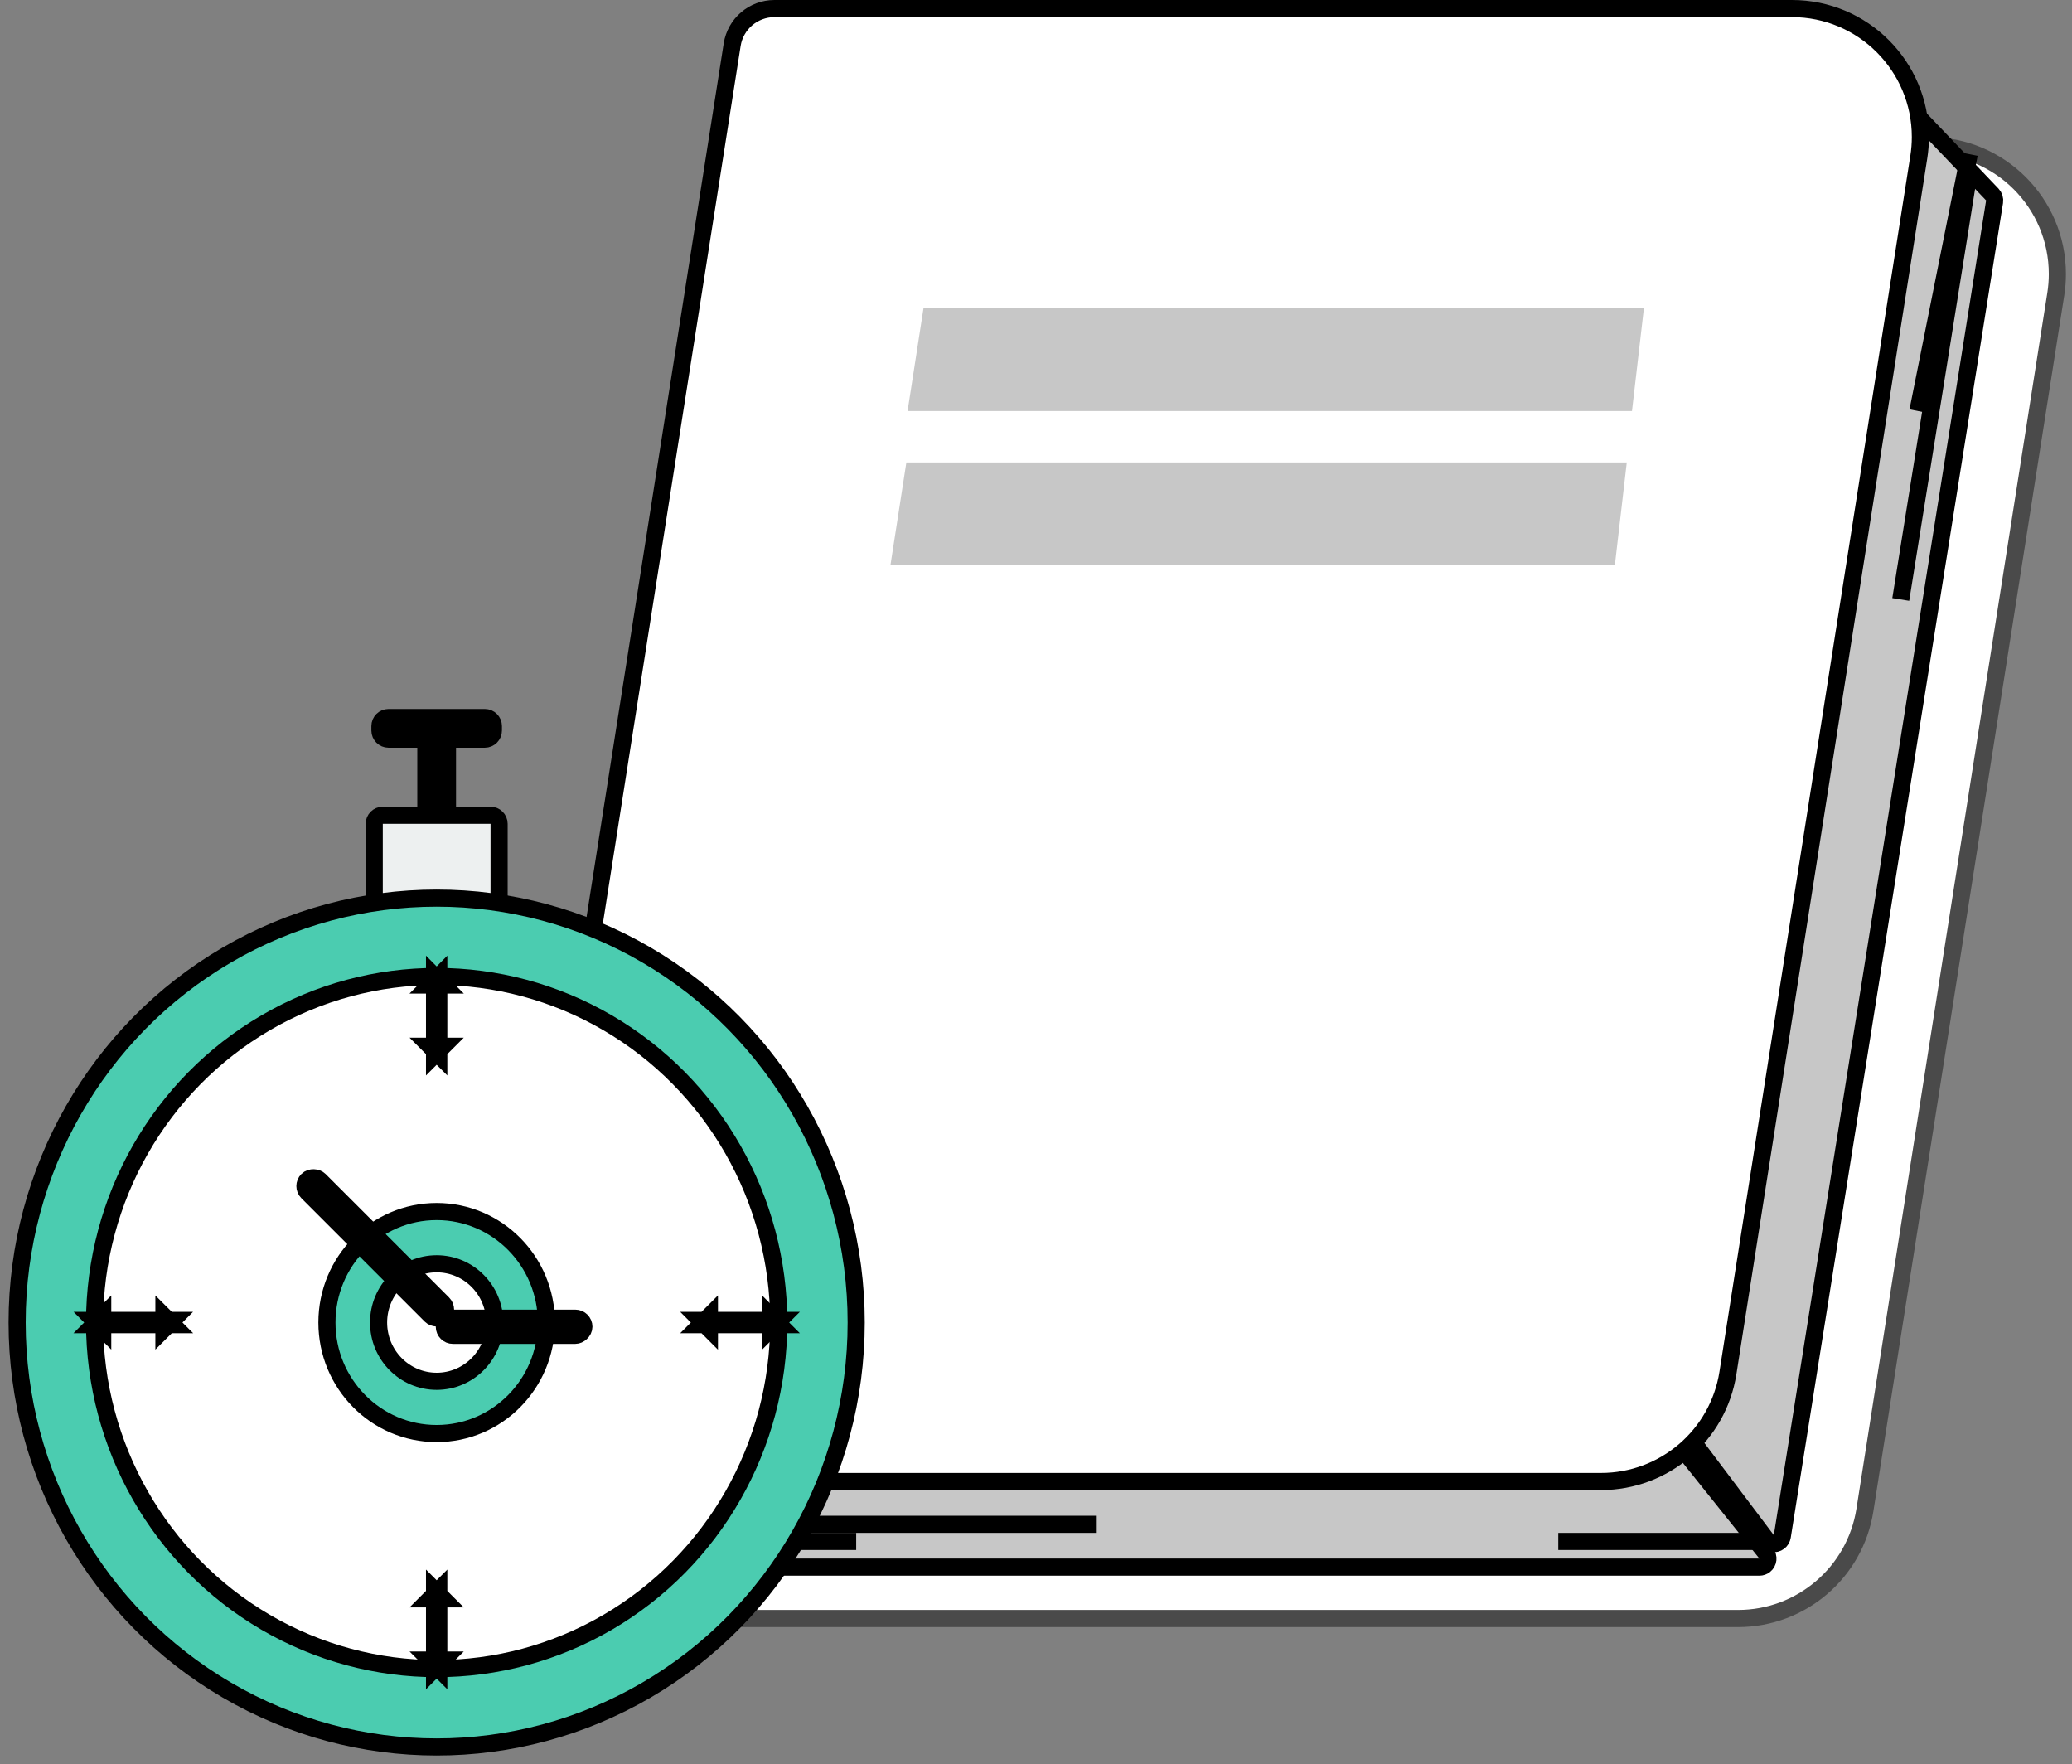 <?xml version="1.0" encoding="UTF-8"?>
<svg width="121px" height="103px" viewBox="0 0 121 103" version="1.1" xmlns="http://www.w3.org/2000/svg" xmlns:xlink="http://www.w3.org/1999/xlink">
    <rect x="0" y="0" width="121" height="103" fill="#808080" stroke="none"/>
    <!-- Generator: Sketch 53.2 (72643) - https://sketchapp.com -->
    <title>Group 35 Copy</title>
    <desc>Created with Sketch.</desc>
    <g id="How-it-Works" stroke="none" stroke-width="1" fill="none" fill-rule="evenodd">
        <g id="Group-35-Copy" transform="translate(1, 0)">
            <path d="M50.088,8.5 L37.038,91.612 C37.018,91.74 37.008,91.87 37.008,92 C37.008,93.381 38.127,94.5 39.508,94.5 L100.497,94.5 C104.19,94.5 107.334,91.812 107.907,88.163 L119.055,17.163 C119.115,16.779 119.146,16.39 119.146,16 C119.146,11.858 115.788,8.5 111.646,8.5 L50.088,8.5 Z" id="Rectangle-3" stroke="#4A4A4A" fill="#FFFFFF"></path>
            <path d="M39.986,85.091 L39.559,93.054 C39.53,93.584 39.092,94 38.56,94 L37.602,94 C37.325,94 37.06,93.885 36.87,93.682 L30.466,86.805 C30.089,86.401 30.112,85.768 30.516,85.392 C30.666,85.252 30.856,85.162 31.059,85.133 L38.849,84.047 C39.396,83.97 39.901,84.352 39.977,84.899 C39.986,84.962 39.989,85.026 39.986,85.091 Z" id="Rectangle-60" fill="#000000"></path>
            <path d="M34.336,85.812 C34.202,85.815 34.075,85.872 33.983,85.969 C33.793,86.17 33.802,86.486 34.003,86.676 L38.966,91.364 C39.059,91.451 39.182,91.5 39.31,91.5 L101.744,91.5 C101.857,91.5 101.967,91.461 102.056,91.39 C102.272,91.218 102.306,90.903 102.134,90.688 L97.335,84.69 C97.238,84.569 97.089,84.499 96.934,84.503 L34.336,85.812 Z" id="Rectangle-61" stroke="#000000" fill="#C7C7C7"></path>
            <path d="M65.247,51.875 C65.119,51.896 65.004,51.965 64.926,52.068 C64.76,52.289 64.804,52.602 65.025,52.769 L71.095,57.342 C71.205,57.424 71.343,57.458 71.478,57.436 L147.755,44.68 C147.862,44.663 147.96,44.611 148.034,44.532 C148.225,44.333 148.217,44.016 148.018,43.825 L143.598,39.61 C143.485,39.502 143.328,39.453 143.174,39.478 L65.247,51.875 Z" id="Rectangle-61" stroke="#000000" fill="#C7C7C7" transform="translate(106.499, 48.457) scale(-1, 1) rotate(-90) translate(-106.499, -48.457) "></path>
            <path d="M44.226,0.5 C42.995,0.5 41.948,1.396 41.757,2.612 L29.038,83.612 C29.018,83.74 29.008,83.87 29.008,84 C29.008,85.381 30.127,86.5 31.508,86.5 L92.497,86.5 C96.19,86.5 99.334,83.812 99.907,80.163 L111.055,9.163 C111.115,8.779 111.146,8.39 111.146,8 C111.146,3.858 107.788,0.5 103.646,0.5 L44.226,0.5 Z" id="Rectangle-3" stroke="#000000" fill="#FFFFFF"></path>
            <path d="M36,89 L63,89" id="Path-40" stroke="#000000"></path>
            <path d="M37,90 L49,90" id="Path-41" stroke="#000000"></path>
            <path d="M90,90 L102,90" id="Path-41-Copy" stroke="#000000"></path>
            <path d="M114,9 L111,24" id="Path-42" stroke="#000000"></path>
            <path d="M114,10 L110,35" id="Path-43" stroke="#000000"></path>
            <polygon id="Rectangle-62" fill="#C7C7C7" points="51.93 27 94 27 93.304 33 51 33"></polygon>
            <polygon id="Rectangle-62-Copy" fill="#C7C7C7" points="52.93 18 95 18 94.304 24 52 24"></polygon>
            <g id="Group-33" transform="translate(0, 41)" stroke="#000000">
                <path d="M24.369,1.262 C24.093,1.262 23.869,1.486 23.869,1.762 L23.869,7.388 C23.869,7.664 24.093,7.888 24.369,7.888 L24.631,7.888 C24.907,7.888 25.131,7.664 25.131,7.388 L25.131,1.762 C25.131,1.486 24.907,1.262 24.631,1.262 L24.369,1.262 Z" id="Rectangle-58" fill="#000000"></path>
                <path d="M24.369,-1.788 C24.093,-1.788 23.869,-1.564 23.869,-1.288 L23.869,4.338 C23.869,4.614 24.093,4.838 24.369,4.838 L24.631,4.838 C24.907,4.838 25.131,4.614 25.131,4.338 L25.131,-1.288 C25.131,-1.564 24.907,-1.788 24.631,-1.788 L24.369,-1.788 Z" id="Rectangle-58" fill="#000000" transform="translate(24.5, 1.525) rotate(-270) translate(-24.5, -1.525) "></path>
                <path d="M21.354,6.6 C21.078,6.6 20.854,6.824 20.854,7.1 L20.854,12.725 C20.854,13.001 21.078,13.225 21.354,13.225 L27.646,13.225 C27.922,13.225 28.146,13.001 28.146,12.725 L28.146,7.1 C28.146,6.824 27.922,6.6 27.646,6.6 L21.354,6.6 Z" id="Rectangle-58" fill="#EDF0F0"></path>
                <g id="Group-32" transform="translate(0, 11.438)">
                    <ellipse id="Oval-24" fill="#4BCCB0" cx="24.5" cy="24.781" rx="24.5" ry="24.781"></ellipse>
                    <ellipse id="Oval-24" fill="#FFFFFF" cx="24.5" cy="24.781" rx="19.977" ry="20.206"></ellipse>
                </g>
                <path d="M24.623,16.512 L24.877,16.512 L24.623,16.259 L24.623,16.012 L24.5,16.136 L24.377,16.012 L24.377,16.259 L24.123,16.512 L24.377,16.512 L24.377,20.087 L24.123,20.087 L24.377,20.341 L24.377,20.587 L24.5,20.464 L24.623,20.587 L24.623,20.341 L24.877,20.087 L24.623,20.087 L24.623,16.512 Z" id="Rectangle-57"></path>
                <path d="M24.623,52.35 L24.877,52.35 L24.623,52.096 L24.623,51.85 L24.5,51.973 L24.377,51.85 L24.377,52.096 L24.123,52.35 L24.377,52.35 L24.377,55.925 L24.123,55.925 L24.377,56.179 L24.377,56.425 L24.5,56.302 L24.623,56.425 L24.623,56.179 L24.877,55.925 L24.623,55.925 L24.623,52.35 Z" id="Rectangle-57"></path>
                <path d="M42.215,34.554 L42.469,34.554 L42.215,34.3 L42.215,34.054 L42.092,34.177 L41.969,34.054 L41.969,34.3 L41.715,34.554 L41.969,34.554 L41.969,38.129 L41.715,38.129 L41.969,38.383 L41.969,38.629 L42.092,38.506 L42.215,38.629 L42.215,38.383 L42.469,38.129 L42.215,38.129 L42.215,34.554 Z" id="Rectangle-57" transform="translate(42.215, 36.342) rotate(-270) translate(-42.215, -36.342) "></path>
                <path d="M6.785,34.554 L7.038,34.554 L6.785,34.3 L6.785,34.054 L6.662,34.177 L6.538,34.054 L6.538,34.3 L6.285,34.554 L6.538,34.554 L6.538,38.129 L6.285,38.129 L6.538,38.383 L6.538,38.629 L6.662,38.506 L6.785,38.629 L6.785,38.383 L7.038,38.129 L6.785,38.129 L6.785,34.554 Z" id="Rectangle-57" transform="translate(6.785, 36.342) rotate(-270) translate(-6.785, -36.342) "></path>
                <ellipse id="Oval-25" fill="#4BCCB0" cx="24.5" cy="36.219" rx="6.408" ry="6.481"></ellipse>
                <ellipse id="Oval-25" fill="#FFFFFF" cx="24.5" cy="36.219" rx="3.392" ry="3.431"></ellipse>
                <rect id="Rectangle-57" transform="translate(20.739, 32.033) rotate(-45) translate(-20.739, -32.033) " x="20.485" y="26.433" width="1" height="11.2" rx="0.5"></rect>
                <rect id="Rectangle-57" transform="translate(29.023, 36.219) rotate(-270) translate(-29.023, -36.219) " x="28.769" y="32.144" width="1" height="8.15" rx="0.5"></rect>
            </g>
        </g>
    </g>
</svg>